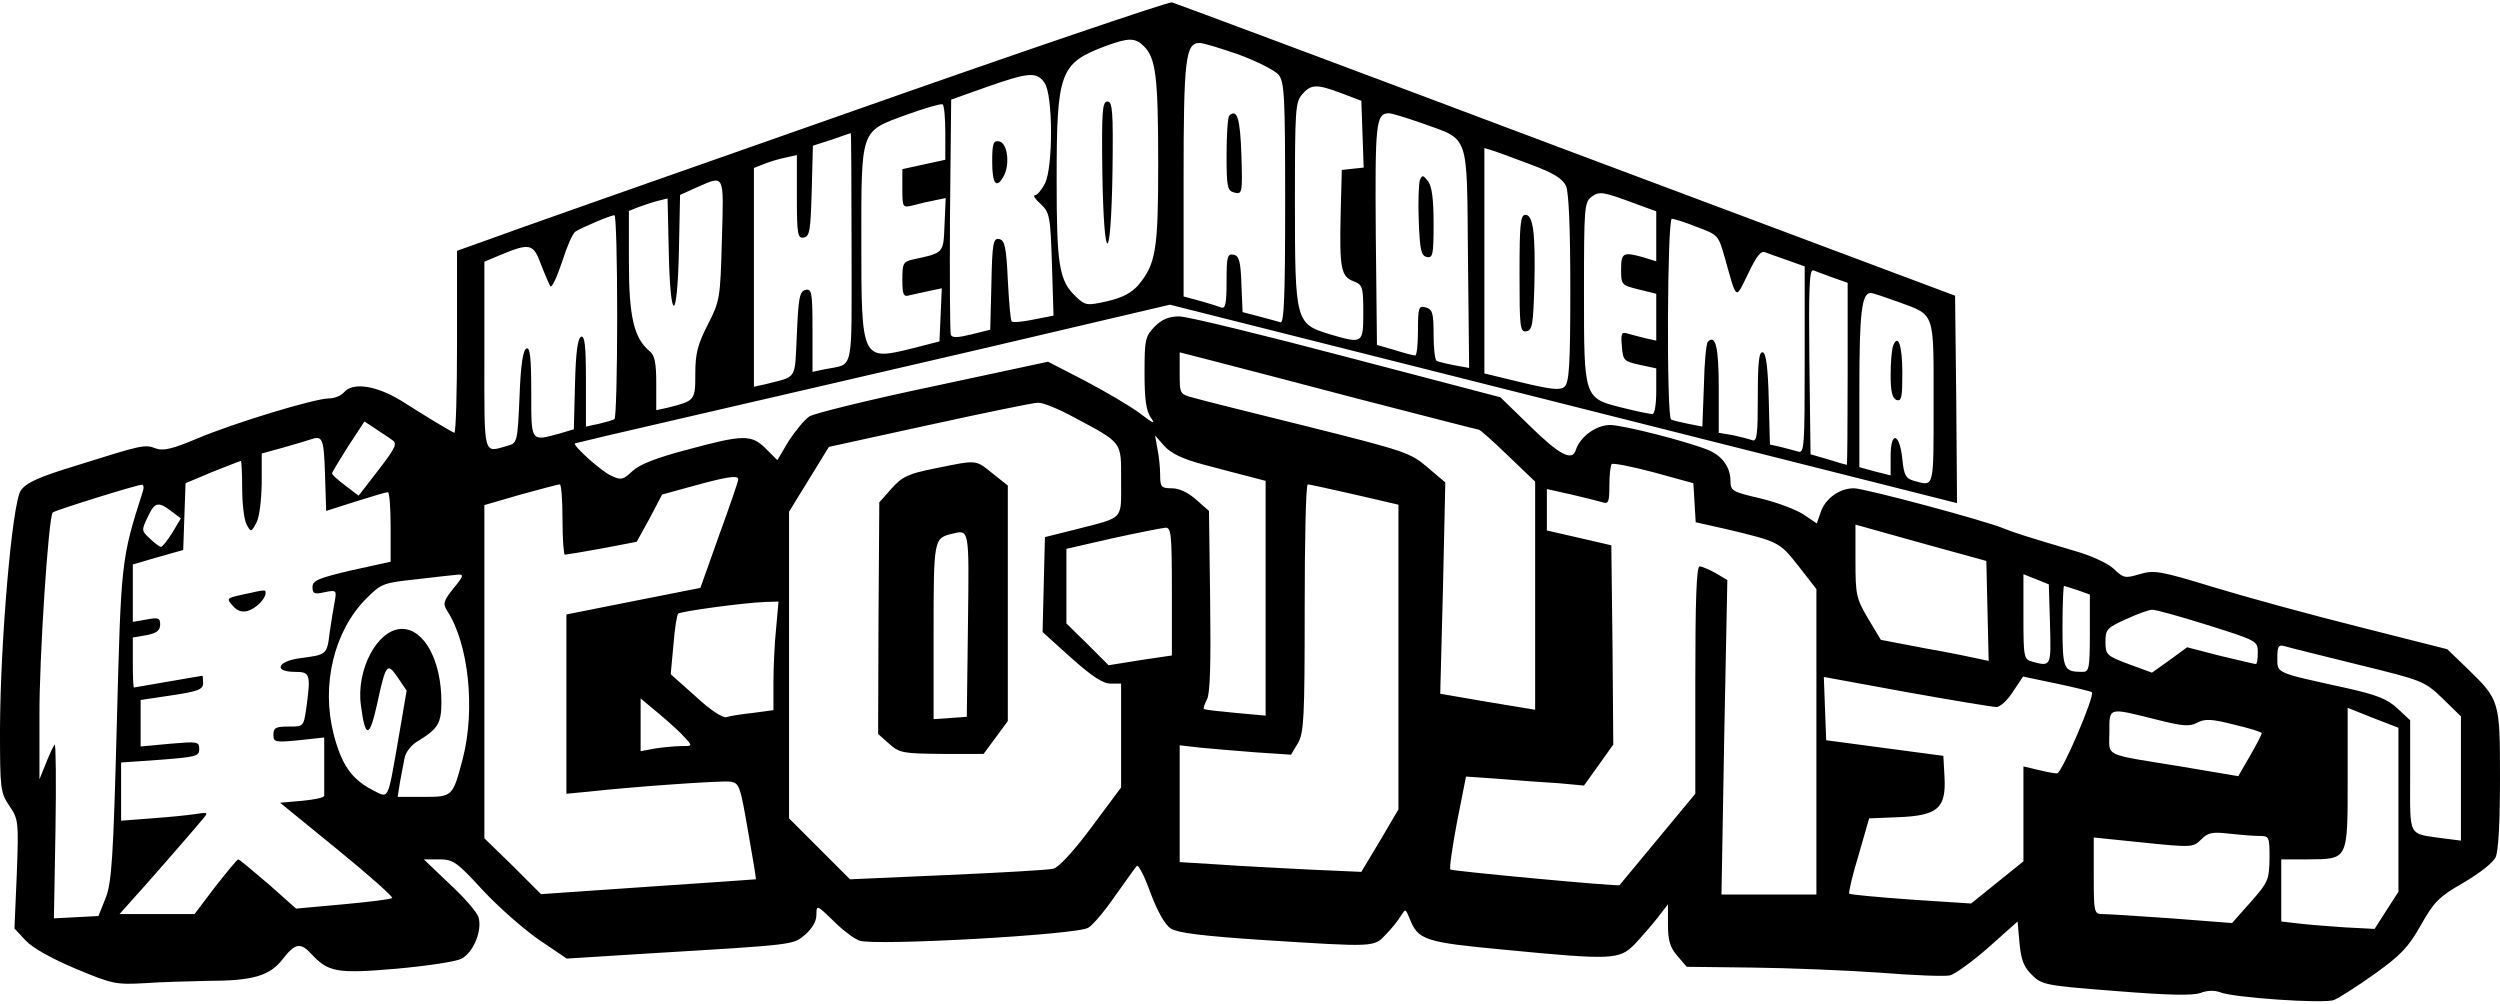 <svg version="1.0" xmlns="http://www.w3.org/2000/svg"
 width="640pt" height="257pt" viewBox="0 0 640 257"
 preserveAspectRatio="xMidYMid meet">

<g transform="translate(0,257) scale(0.1,-0.1)"
fill="#000000" stroke="none">
<path d="M2150 2274 c-459 -161 -868 -305 -907 -320 l-73 -26 0 -235 c0 -129
-3 -233 -7 -231 -15 7 -76 44 -134 81 -65 40 -126 50 -149 22 -7 -8 -24 -15
-38 -15 -36 0 -244 -63 -338 -103 -62 -26 -86 -32 -105 -25 -28 11 -36 9 -201
-43 -102 -31 -131 -45 -145 -65 -22 -34 -52 -384 -53 -610 0 -154 1 -163 24
-197 23 -34 24 -39 19 -174 l-6 -140 29 -31 c18 -19 66 -46 128 -72 93 -39
103 -41 175 -37 42 3 115 5 163 6 116 0 159 13 192 56 31 40 45 43 72 14 44
-48 66 -52 218 -39 78 7 153 18 168 26 30 16 53 72 43 106 -4 13 -37 51 -74
85 l-66 63 39 0 c36 0 45 -6 112 -79 40 -43 105 -100 144 -127 l71 -48 207 13
c383 23 371 22 403 48 18 16 29 34 29 51 0 26 1 26 43 -15 23 -23 53 -46 67
-51 38 -14 559 15 586 33 12 7 43 44 69 82 27 37 51 72 55 76 4 5 20 -26 35
-68 18 -48 37 -82 52 -92 17 -11 80 -19 230 -29 296 -19 290 -19 321 14 15 15
32 37 38 47 12 19 12 19 22 -5 22 -57 39 -62 240 -81 279 -27 297 -26 336 13
17 18 44 49 59 68 l27 35 0 -52 c0 -40 5 -58 24 -80 l24 -28 169 -2 c92 -1
239 -7 325 -13 86 -7 167 -10 180 -7 14 4 58 36 99 72 l74 66 5 -56 c4 -42 11
-61 32 -81 25 -25 33 -27 214 -41 137 -11 197 -12 217 -5 18 7 36 7 50 2 32
-14 267 -30 292 -20 12 5 58 34 103 66 67 48 87 68 119 125 34 60 46 73 109
109 41 24 76 51 83 66 7 16 11 90 11 200 0 200 -1 202 -82 281 l-53 51 -225
57 c-124 31 -292 77 -374 102 -137 42 -152 44 -189 33 -37 -11 -41 -10 -66 14
-15 14 -58 34 -101 46 -118 35 -153 46 -180 57 -47 20 -357 103 -384 103 -37
0 -73 -26 -85 -61 l-10 -29 -34 23 c-18 12 -68 31 -110 41 -72 17 -77 19 -77
45 0 35 -22 65 -57 79 -57 23 -219 64 -251 64 -36 0 -77 -30 -88 -64 -9 -30
-42 -13 -121 65 l-72 70 -393 103 c-216 57 -409 104 -429 104 -26 0 -44 -7
-63 -26 -24 -25 -26 -33 -26 -118 0 -68 4 -97 16 -115 13 -18 7 -16 -28 11
-24 18 -87 55 -140 83 l-95 49 -294 -63 c-162 -34 -304 -69 -317 -77 -12 -8
-36 -37 -53 -63 l-29 -49 -29 29 c-37 37 -57 37 -201 -2 -80 -21 -123 -38
-141 -55 -23 -22 -29 -24 -54 -12 -25 11 -100 78 -93 83 2 1 125 30 273 64
149 34 491 114 760 176 l490 115 1008 -254 1007 -254 -2 265 -3 266 -995 373
c-547 206 -1002 376 -1010 378 -8 2 -391 -128 -850 -290z m779 177 c30 -30 36
-79 36 -301 0 -220 -6 -256 -51 -310 -18 -20 -40 -32 -79 -41 -52 -12 -57 -11
-80 11 -44 41 -50 80 -50 300 0 276 8 298 125 342 60 22 76 22 99 -1z m243
-21 c46 -17 91 -40 101 -51 15 -19 17 -51 17 -330 0 -242 -3 -307 -12 -304 -7
2 -32 9 -55 15 l-42 11 -3 72 c-2 59 -6 72 -20 75 -16 3 -18 -5 -18 -68 0 -59
-3 -71 -14 -67 -8 3 -33 11 -55 17 l-41 11 0 299 c0 310 5 350 41 350 10 0 55
-14 101 -30z m-498 -72 c22 -31 22 -217 1 -258 -9 -17 -20 -30 -26 -30 -5 0 1
-10 15 -22 23 -22 25 -30 29 -155 l4 -131 -51 -10 c-28 -6 -53 -8 -56 -5 -3 2
-7 50 -10 106 -4 86 -8 102 -22 105 -15 3 -18 -9 -20 -114 l-3 -118 -48 -12
c-37 -9 -49 -9 -53 -1 -2 7 -3 145 -2 307 l3 295 90 32 c108 38 129 40 149 11z
m761 -27 l50 -19 3 -85 3 -86 -28 -3 -28 -3 -3 -115 c-3 -137 1 -158 33 -170
23 -9 25 -14 25 -80 0 -80 -1 -81 -88 -55 -85 26 -87 33 -87 336 0 239 1 258
19 278 23 26 37 26 101 2z m-1015 -101 l0 -69 -55 -12 -55 -12 0 -50 c0 -48 1
-49 26 -43 15 4 40 10 56 13 l29 6 -3 -68 c-3 -74 -1 -72 -80 -89 -26 -6 -28
-10 -28 -52 0 -38 3 -45 18 -40 9 2 32 7 50 11 l33 7 -3 -68 -3 -68 -70 -18
c-129 -32 -130 -30 -130 272 0 292 -3 283 115 326 47 17 88 29 93 27 4 -2 7
-35 7 -73z m1222 24 c121 -44 113 -20 116 -345 l3 -281 -38 7 c-21 4 -41 9
-45 11 -5 3 -8 34 -8 68 0 55 -3 64 -20 69 -18 5 -20 0 -20 -59 0 -35 -3 -64
-7 -64 -5 0 -28 6 -53 14 l-45 13 -3 283 c-2 285 0 310 34 310 7 0 46 -12 86
-26z m-1462 -318 c0 -327 7 -296 -67 -311 l-33 -7 0 107 c0 96 -2 106 -17 103
-16 -3 -19 -19 -23 -112 -6 -122 3 -108 -82 -130 l-28 -6 0 280 0 280 28 11
c15 6 39 13 55 16 l27 6 0 -107 c0 -97 2 -107 18 -104 15 3 17 18 20 119 l3
116 47 15 c26 9 48 17 50 17 1 1 2 -131 2 -293z m1741 212 c56 -21 79 -35 88
-54 7 -16 11 -105 11 -263 0 -198 -3 -241 -15 -251 -11 -10 -34 -7 -110 11
l-95 23 0 289 0 288 23 -7 c12 -4 56 -20 98 -36z m-2073 -192 c-4 -150 -5
-156 -36 -217 -26 -51 -32 -73 -32 -126 0 -69 -1 -69 -72 -87 l-28 -6 0 69 c0
52 -4 72 -17 82 -40 33 -53 88 -53 227 l0 132 25 10 c14 5 37 13 50 16 l24 6
3 -136 c4 -186 22 -184 26 2 l3 143 42 19 c73 32 70 38 65 -134z m2340 92 l52
-19 0 -64 0 -64 -32 10 c-53 15 -58 12 -58 -31 0 -39 1 -40 45 -51 l45 -11 0
-60 0 -60 -27 6 c-16 4 -36 9 -46 12 -16 5 -18 1 -15 -33 3 -36 5 -38 46 -47
l42 -9 0 -58 c0 -34 -4 -59 -10 -59 -6 0 -40 7 -76 16 -100 25 -99 23 -99 297
0 215 1 229 19 243 21 15 28 14 114 -18z m-2608 -287 c0 -143 -3 -262 -7 -264
-5 -3 -23 -8 -40 -12 l-33 -7 0 117 c0 89 -3 116 -12 113 -9 -3 -14 -39 -16
-121 l-3 -116 -37 -11 c-74 -20 -72 -23 -72 106 0 88 -3 115 -12 112 -9 -3
-15 -41 -18 -123 -5 -117 -6 -119 -30 -126 -64 -18 -60 -33 -60 231 l0 240 38
16 c79 33 87 31 107 -23 10 -26 21 -51 24 -56 4 -4 17 24 30 63 12 38 27 73
34 77 15 10 90 42 100 42 4 1 7 -116 7 -258z m2764 228 c54 -20 55 -21 71 -77
32 -114 27 -110 60 -43 22 46 33 60 44 55 9 -3 35 -13 59 -21 l42 -15 0 -240
c0 -223 -1 -239 -17 -234 -10 3 -30 8 -45 12 l-27 6 -3 116 c-2 81 -7 117 -15
120 -10 3 -13 -24 -13 -113 0 -97 -2 -116 -14 -112 -8 3 -31 9 -50 13 l-36 6
0 114 c0 105 -8 139 -28 119 -4 -4 -9 -54 -10 -112 l-4 -105 -36 7 c-20 4 -40
9 -44 11 -12 8 -10 514 2 514 5 0 34 -9 64 -21z m349 -130 l37 -13 0 -233 c0
-128 -1 -233 -2 -233 -2 0 -23 6 -48 14 l-45 13 -3 238 c-2 188 0 236 10 233
7 -3 30 -11 51 -19z m164 -61 c98 -36 93 -22 93 -260 0 -222 2 -213 -50 -199
-21 6 -26 14 -30 56 -7 67 -30 73 -30 7 l0 -49 -40 10 -40 11 0 204 c0 191 6
242 29 242 5 0 35 -10 68 -22z m-1380 -249 c167 -43 306 -79 309 -79 3 0 37
-30 75 -67 l69 -66 0 -292 0 -292 -121 20 -122 21 7 270 6 271 -46 39 c-43 37
-59 42 -302 103 -141 35 -274 68 -294 74 -38 10 -38 10 -38 63 l0 54 78 -20
c42 -11 213 -55 379 -99z m-730 -46 c129 -69 123 -62 123 -164 0 -102 9 -92
-115 -124 l-80 -20 -3 -121 -3 -122 73 -66 c53 -47 81 -66 101 -66 l27 0 0
-133 0 -133 -76 -102 c-46 -62 -85 -104 -98 -106 -11 -3 -133 -10 -270 -16
l-250 -11 -78 78 -78 78 0 392 0 393 51 83 51 83 256 56 c142 31 267 57 279
57 12 1 53 -16 90 -36z m-1745 -58 c16 -10 13 -18 -33 -78 l-51 -66 -34 26
c-19 14 -34 28 -34 31 0 3 19 34 41 69 l42 64 26 -17 c14 -10 34 -22 43 -29z
m-170 -89 l3 -94 75 24 c41 13 78 24 83 24 4 0 7 -40 7 -89 l0 -89 -100 -22
c-85 -20 -100 -26 -100 -43 0 -17 5 -19 31 -13 30 6 31 5 26 -23 -3 -15 -9
-52 -13 -80 -7 -57 -7 -57 -76 -66 -59 -8 -68 -35 -13 -35 39 0 41 -5 29 -94
-7 -46 -7 -46 -45 -46 -33 0 -39 -3 -39 -21 0 -19 4 -20 65 -14 l65 7 0 -71
c0 -39 0 -74 0 -78 0 -5 -25 -10 -56 -13 l-57 -5 146 -119 c81 -66 144 -122
141 -125 -3 -3 -59 -10 -125 -16 l-121 -11 -71 63 c-40 34 -74 63 -77 63 -3 0
-29 -32 -59 -70 l-53 -70 -96 0 -96 0 25 28 c28 30 165 187 188 215 15 18 14
18 -19 13 -19 -3 -70 -8 -112 -11 l-78 -6 0 75 0 74 100 7 c91 7 100 9 100 27
0 20 -4 20 -75 14 l-75 -7 0 59 0 60 80 12 c67 10 80 15 80 31 0 11 -1 19 -2
19 -2 0 -41 -7 -88 -15 -47 -8 -86 -15 -87 -15 -2 0 -3 29 -3 64 l0 64 35 6
c26 5 35 12 35 27 0 17 -4 19 -35 13 l-35 -6 0 74 0 73 65 19 64 18 3 86 3 85
69 29 c38 15 71 28 73 28 1 0 3 -32 3 -71 0 -39 5 -80 11 -91 11 -21 12 -21
25 3 8 14 13 56 14 101 l0 77 58 16 c31 9 62 18 67 20 31 11 34 3 37 -89z
m2248 25 c41 -11 94 -25 118 -31 l42 -11 0 -301 0 -300 -77 7 c-43 4 -79 8
-81 10 -2 2 2 13 8 25 8 15 10 92 8 251 l-3 231 -33 29 c-20 18 -43 29 -62 29
-27 0 -30 3 -30 34 0 18 -3 49 -7 67 l-6 34 24 -27 c17 -19 47 -33 99 -47z
m1258 -98 l3 -50 76 -17 c138 -33 138 -33 187 -95 l46 -59 0 -391 0 -391 -121
0 -122 0 7 403 8 402 -30 18 c-17 9 -35 17 -41 17 -8 0 -11 -87 -11 -291 l0
-291 -97 -117 c-53 -64 -97 -117 -97 -117 -2 -4 -429 36 -433 40 -3 3 5 58 17
122 l23 116 86 -6 c47 -4 115 -9 151 -11 l65 -6 38 53 37 52 -2 255 -3 255
-82 19 -83 19 0 53 0 53 63 -14 c34 -8 70 -17 80 -20 15 -5 17 2 17 44 0 27 3
51 6 54 3 3 51 -6 107 -21 l102 -28 3 -50z m-2448 60 c0 -5 -22 -69 -49 -143
l-48 -135 -172 -34 -171 -34 0 -229 0 -230 53 5 c116 13 344 29 367 26 23 -4
25 -11 45 -127 12 -67 21 -122 20 -123 0 0 -124 -9 -275 -19 l-275 -19 -72 72
-73 71 0 427 0 426 93 27 c51 14 96 26 100 26 4 0 7 -40 7 -90 0 -49 3 -90 6
-90 3 0 46 7 95 16 l89 17 33 60 32 61 80 22 c87 24 115 28 115 17z m-1525
-33 c-55 -172 -55 -176 -66 -595 -9 -342 -13 -406 -29 -445 l-18 -45 -57 -3
-57 -3 4 225 c2 124 1 223 -2 220 -3 -3 -13 -24 -22 -47 l-17 -42 0 160 c-1
145 23 512 34 523 4 5 215 71 228 71 5 1 6 -8 2 -19z m3103 -6 l112 -26 0
-390 0 -390 -47 -80 -48 -80 -135 6 c-74 4 -179 9 -232 13 l-98 6 0 150 0 149
53 -6 c28 -3 93 -8 142 -12 l90 -6 18 30 c15 27 17 63 17 346 0 174 3 316 8
316 4 0 58 -12 120 -26z m-3029 -43 l24 -18 -22 -37 c-13 -20 -25 -36 -29 -36
-3 0 -16 9 -28 21 -22 20 -22 22 -6 55 18 39 27 41 61 15z m4649 -255 l3 -128
-23 5 c-13 3 -75 16 -138 27 l-115 22 -33 55 c-30 51 -32 61 -32 147 l0 93
168 -47 167 -46 3 -128z m-2088 50 l0 -164 -81 -12 -81 -13 -54 54 -54 53 0
96 0 95 118 27 c64 14 125 26 135 27 15 1 17 -13 17 -163z m-1839 8 c-26 -33
-28 -39 -16 -58 55 -85 72 -252 40 -377 -26 -99 -26 -99 -101 -99 l-66 0 6 38
c4 20 9 49 12 63 3 14 18 33 34 42 51 31 60 45 60 100 0 106 -44 187 -101 187
-62 0 -118 -104 -105 -196 11 -85 22 -84 41 2 23 106 26 109 53 70 l23 -34
-21 -123 c-29 -165 -23 -153 -69 -130 -51 27 -77 64 -97 142 -32 126 1 264 84
347 38 38 43 40 128 49 49 6 97 11 107 12 15 1 13 -5 -12 -35z m4087 -92 c3
-108 3 -109 -45 -96 -22 6 -23 11 -23 115 l0 109 33 -13 32 -13 3 -102z m71
87 l31 -11 0 -99 c0 -91 -2 -99 -19 -99 -48 0 -51 6 -51 116 0 57 2 104 4 104
1 0 17 -5 35 -11z m-3332 -96 c-4 -38 -7 -100 -7 -140 l0 -71 -52 -7 c-29 -3
-60 -8 -69 -11 -9 -2 -42 19 -78 53 l-64 57 7 75 c3 41 9 77 12 80 6 6 168 28
223 30 l34 1 -6 -67z m3664 7 c127 -40 129 -41 129 -70 0 -17 -2 -30 -5 -30
-3 0 -44 10 -91 21 l-85 22 -45 -33 -45 -32 -60 22 c-56 21 -59 24 -59 57 0
32 4 36 53 58 28 13 58 24 66 24 7 1 72 -17 142 -39z m384 -101 c167 -41 171
-42 218 -87 l47 -46 0 -159 0 -159 -47 6 c-90 13 -83 0 -83 160 l0 142 -32 30
c-27 25 -53 35 -133 53 -182 40 -175 37 -175 77 0 29 3 34 18 30 9 -3 94 -24
187 -47z m-924 -109 c9 0 28 17 42 39 l26 39 86 -18 c47 -10 88 -20 90 -22 9
-8 -77 -208 -89 -208 -6 0 -28 4 -48 9 l-38 9 0 -122 0 -121 -67 -54 -67 -54
-153 10 c-85 6 -156 13 -159 15 -2 3 8 47 24 99 l27 94 75 3 c101 4 122 23
118 102 l-3 55 -150 20 -150 20 -3 81 -3 81 213 -39 c117 -21 220 -38 229 -38z
m-3357 -79 c19 -21 19 -21 -10 -21 -16 0 -46 -3 -66 -6 l-38 -7 0 68 0 67 48
-40 c26 -22 56 -49 66 -61z m4386 -184 l0 -210 -31 -48 -30 -47 -77 4 c-42 3
-96 7 -119 10 l-43 5 0 80 0 79 68 0 c104 1 102 -4 102 208 l0 180 65 -26 65
-25 0 -210z m-624 232 c71 -18 89 -20 109 -9 19 10 36 10 94 -5 39 -9 71 -19
71 -22 0 -3 -13 -29 -30 -58 l-30 -52 -142 24 c-208 34 -188 24 -188 88 0 65
-4 64 116 34z m267 -299 c26 0 27 -1 27 -57 -1 -55 -3 -61 -48 -112 l-48 -54
-155 12 c-85 6 -164 11 -176 11 -22 0 -23 3 -23 98 l0 98 127 -13 c125 -13
128 -12 148 8 17 17 28 20 70 15 28 -3 62 -6 78 -6z"/>
<path d="M2822 2128 c4 -243 22 -241 26 2 2 157 0 180 -13 180 -13 0 -15 -23
-13 -182z"/>
<path d="M3147 2274 c-4 -4 -7 -49 -7 -100 0 -84 2 -92 20 -97 20 -5 21 -2 18
96 -3 93 -11 120 -31 101z"/>
<path d="M2540 2156 c0 -58 11 -71 30 -36 16 31 9 84 -12 88 -15 3 -18 -5 -18
-52z"/>
<path d="M3635 2109 c-3 -8 -5 -56 -3 -105 3 -75 6 -89 21 -92 15 -3 17 6 17
85 0 62 -4 95 -14 109 -13 16 -15 17 -21 3z"/>
<path d="M3890 1869 c0 -138 1 -150 18 -147 15 3 17 18 20 118 3 133 -3 180
-23 180 -13 0 -15 -26 -15 -151z"/>
<path d="M4846 1684 c-3 -9 -6 -42 -6 -74 0 -42 4 -59 15 -64 13 -4 15 7 15
69 0 71 -11 103 -24 69z"/>
<path d="M2394 1371 c-70 -14 -84 -21 -112 -52 l-31 -35 -2 -297 -1 -296 28
-25 c27 -24 36 -25 136 -26 l106 0 31 42 31 42 0 301 0 302 -39 31 c-45 36
-38 35 -147 13z m84 -398 l-3 -238 -42 -3 -43 -3 0 224 c0 235 1 239 45 250
47 11 46 20 43 -230z"/>
<path d="M622 1048 c-42 -9 -43 -10 -26 -29 11 -13 24 -17 38 -13 21 6 46 31
46 46 0 9 0 9 -58 -4z"/>
</g>
</svg>
